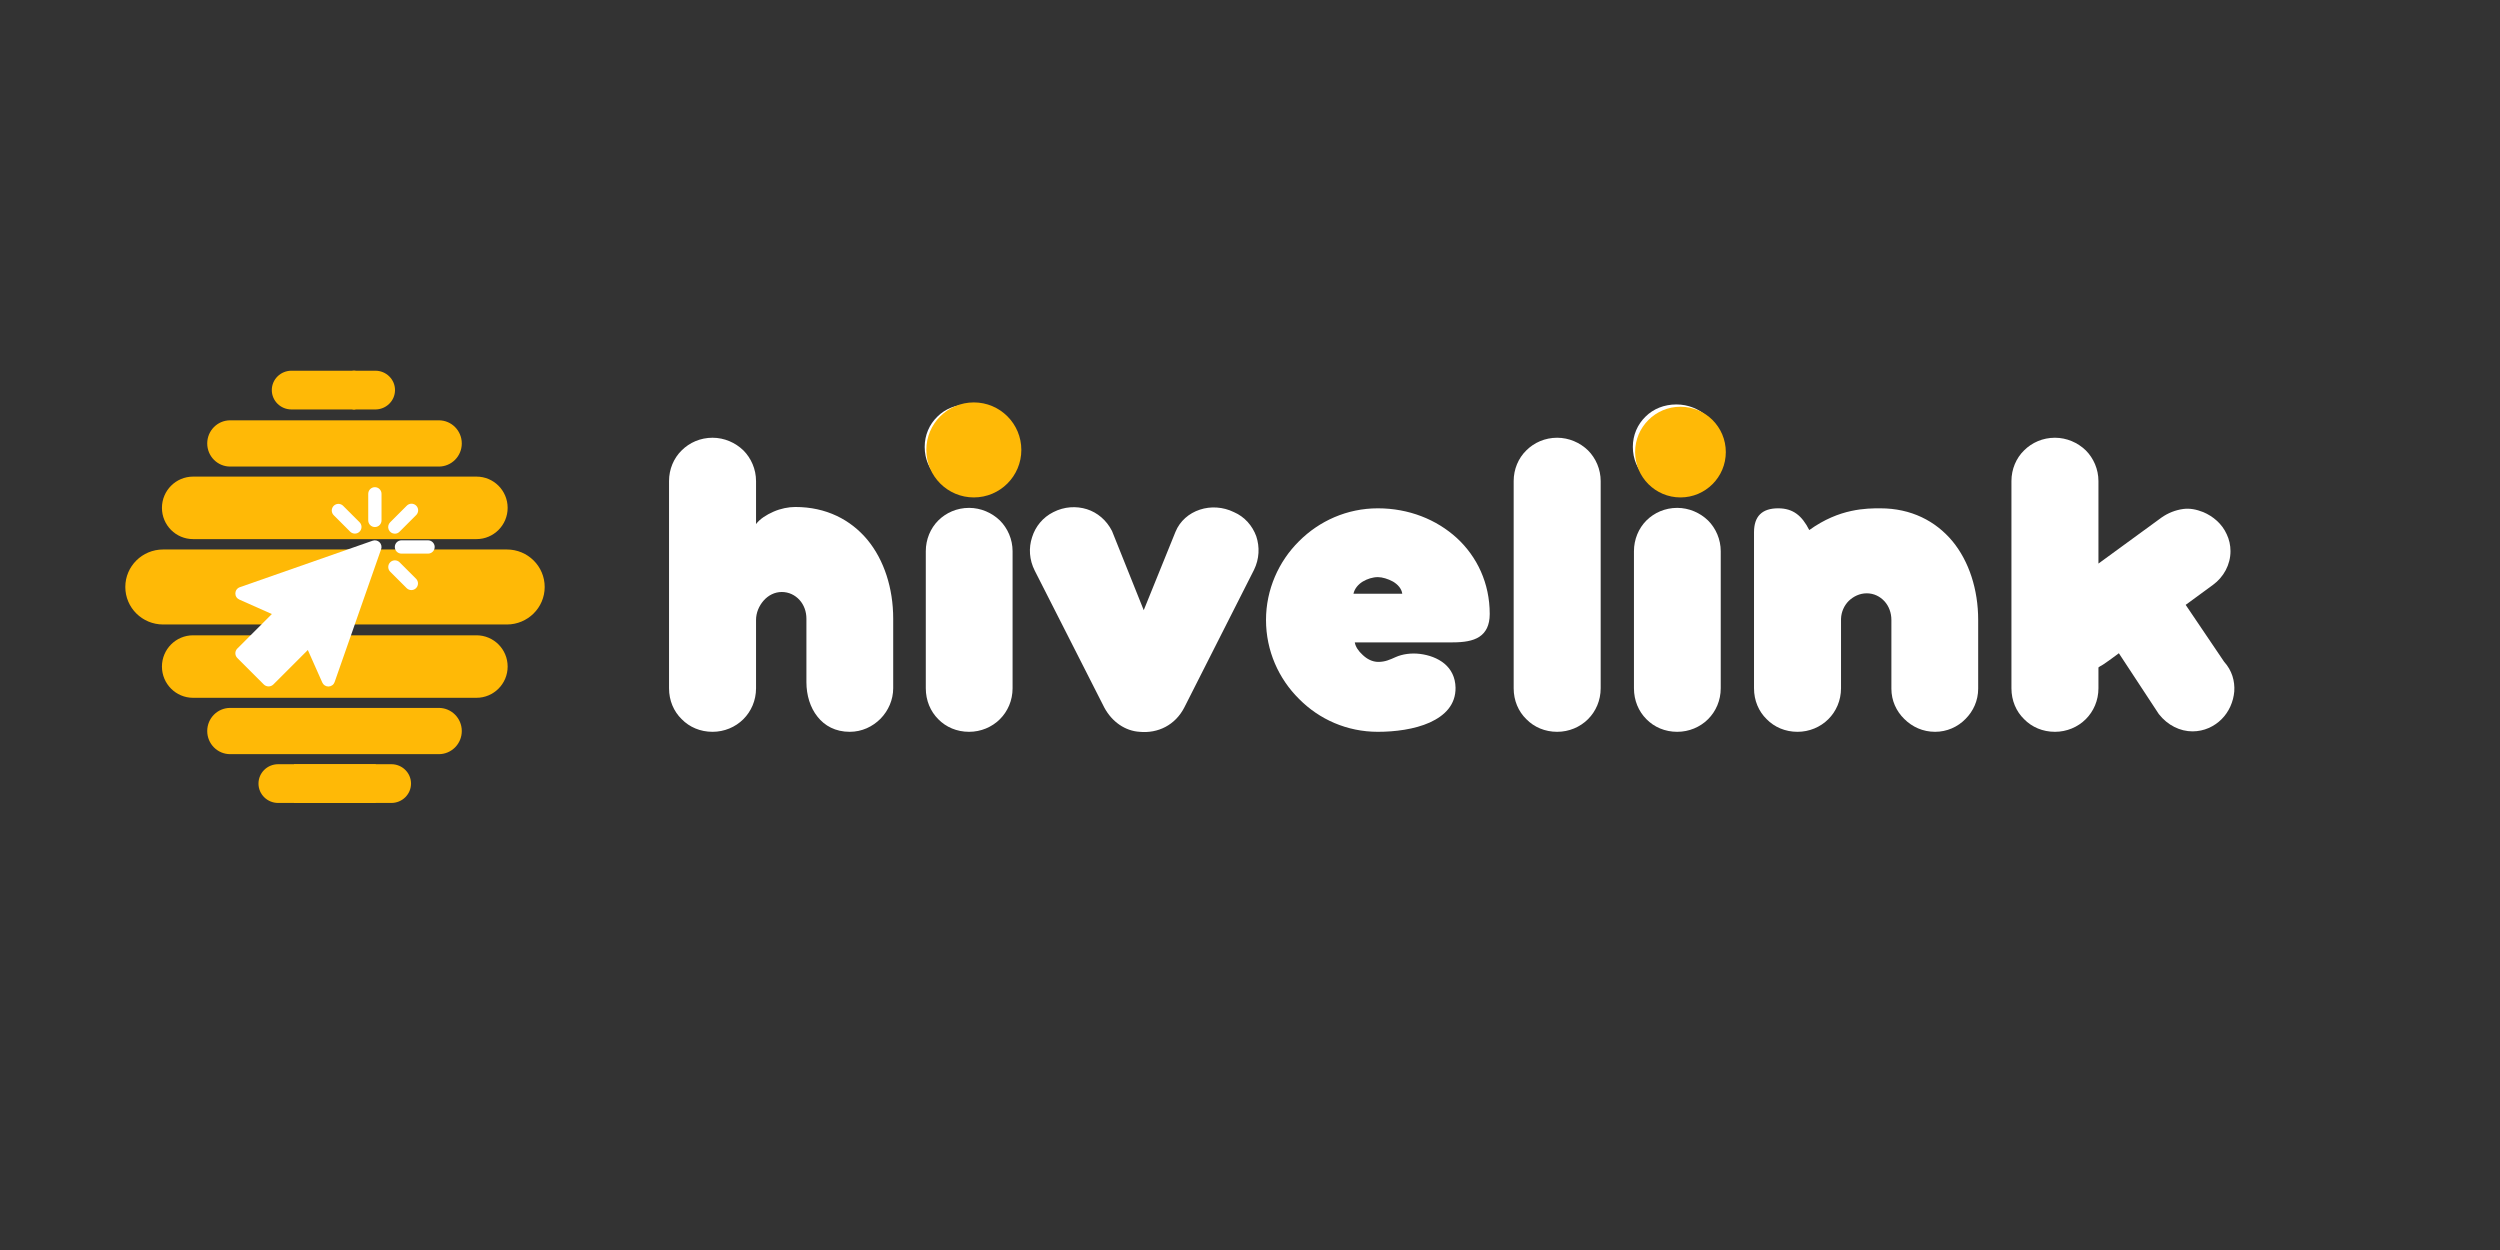 <svg xmlns="http://www.w3.org/2000/svg" xmlns:xlink="http://www.w3.org/1999/xlink" width="2000" zoomAndPan="magnify" viewBox="0 0 1500 750" height="1000" preserveAspectRatio="xMidYMid meet" version="1.0"><rect x="0" y="0" width="1500" height="750" fill="#333333" stroke="none"/><defs><g/><clipPath id="4e97304332"><path d="M 75 329.691 L 327 329.691 L 327 374.691 L 75 374.691 Z M 75 329.691 " clip-rule="nonzero"/></clipPath><clipPath id="c312b4732c"><path d="M 97 285.965 L 304.75 285.965 L 304.75 323.465 L 97 323.465 Z M 97 285.965 " clip-rule="nonzero"/></clipPath><clipPath id="6791ea3f48"><path d="M 97 381.18 L 304.75 381.18 L 304.75 418.68 L 97 418.68 Z M 97 381.18 " clip-rule="nonzero"/></clipPath><clipPath id="369e03e95c"><path d="M 124.203 252.191 L 277.203 252.191 L 277.203 279.941 L 124.203 279.941 Z M 124.203 252.191 " clip-rule="nonzero"/></clipPath><clipPath id="04d307fee5"><path d="M 124.203 424.746 L 277.203 424.746 L 277.203 452.496 L 124.203 452.496 Z M 124.203 424.746 " clip-rule="nonzero"/></clipPath><clipPath id="034110a66a"><path d="M 155 458.523 L 225.473 458.523 L 225.473 481.773 L 155 481.773 Z M 155 458.523 " clip-rule="nonzero"/></clipPath><clipPath id="0f53e95017"><path d="M 176.395 458.523 L 246.73 458.523 L 246.73 481.773 L 176.395 481.773 Z M 176.395 458.523 " clip-rule="nonzero"/></clipPath><clipPath id="2cc409c9db"><path d="M 211.562 222.426 L 237.062 222.426 L 237.062 245.676 L 211.562 245.676 Z M 211.562 222.426 " clip-rule="nonzero"/></clipPath><clipPath id="56626114d5"><path d="M 163 222.426 L 213.219 222.426 L 213.219 245.676 L 163 245.676 Z M 163 222.426 " clip-rule="nonzero"/></clipPath><clipPath id="28fd5734e6"><path d="M 220 292.301 L 229 292.301 L 229 317 L 220 317 Z M 220 292.301 " clip-rule="nonzero"/></clipPath><clipPath id="3e8f20b59a"><path d="M 236 324 L 260.809 324 L 260.809 333 L 236 333 Z M 236 324 " clip-rule="nonzero"/></clipPath><clipPath id="4ab840ce8b"><path d="M 555.793 241.449 L 612.801 241.449 L 612.801 298.457 L 555.793 298.457 Z M 555.793 241.449 " clip-rule="nonzero"/></clipPath><clipPath id="5b5bd86d7b"><path d="M 584.297 241.449 C 568.555 241.449 555.793 254.211 555.793 269.953 C 555.793 285.695 568.555 298.457 584.297 298.457 C 600.039 298.457 612.801 285.695 612.801 269.953 C 612.801 254.211 600.039 241.449 584.297 241.449 " clip-rule="nonzero"/></clipPath><clipPath id="48f81f05c3"><path d="M 981.07 244.039 L 1035.488 244.039 L 1035.488 298.457 L 981.07 298.457 Z M 981.07 244.039 " clip-rule="nonzero"/></clipPath><clipPath id="373c725685"><path d="M 1008.277 244.039 C 993.25 244.039 981.07 256.219 981.07 271.246 C 981.07 286.273 993.25 298.457 1008.277 298.457 C 1023.305 298.457 1035.488 286.273 1035.488 271.246 C 1035.488 256.219 1023.305 244.039 1008.277 244.039 " clip-rule="nonzero"/></clipPath></defs><g clip-path="url(#4e97304332)"><path fill="#ffb906" d="M 304.133 374.691 L 97.867 374.691 C 85.328 374.691 75.188 364.629 75.188 352.191 C 75.188 339.754 85.328 329.691 97.867 329.691 L 304.133 329.691 C 316.672 329.691 326.812 339.754 326.812 352.191 C 326.812 364.629 316.637 374.691 304.133 374.691 Z M 304.133 374.691 " fill-opacity="1" fill-rule="nonzero"/></g><g clip-path="url(#c312b4732c)"><path fill="#ffb906" d="M 285.891 323.465 L 115.859 323.465 C 105.527 323.465 97.164 315.082 97.164 304.715 C 97.164 294.352 105.527 285.965 115.859 285.965 L 285.891 285.965 C 296.227 285.965 304.586 294.352 304.586 304.715 C 304.586 315.082 296.199 323.465 285.891 323.465 Z M 285.891 323.465 " fill-opacity="1" fill-rule="nonzero"/></g><g clip-path="url(#6791ea3f48)"><path fill="#ffb906" d="M 285.891 418.68 L 115.859 418.68 C 105.527 418.68 97.164 410.297 97.164 399.93 C 97.164 389.566 105.527 381.18 115.859 381.18 L 285.891 381.18 C 296.227 381.18 304.586 389.566 304.586 399.93 C 304.586 410.297 296.199 418.68 285.891 418.68 Z M 285.891 418.68 " fill-opacity="1" fill-rule="nonzero"/></g><g clip-path="url(#369e03e95c)"><path fill="#ffb906" d="M 263.305 279.941 L 138.102 279.941 C 130.492 279.941 124.336 273.738 124.336 266.066 C 124.336 258.398 130.492 252.191 138.102 252.191 L 263.305 252.191 C 270.918 252.191 277.074 258.398 277.074 266.066 C 277.074 273.738 270.895 279.941 263.305 279.941 Z M 263.305 279.941 " fill-opacity="1" fill-rule="nonzero"/></g><g clip-path="url(#04d307fee5)"><path fill="#ffb906" d="M 263.305 452.496 L 138.102 452.496 C 130.492 452.496 124.336 446.293 124.336 438.621 C 124.336 430.953 130.492 424.746 138.102 424.746 L 263.305 424.746 C 270.918 424.746 277.074 430.953 277.074 438.621 C 277.074 446.293 270.895 452.496 263.305 452.496 Z M 263.305 452.496 " fill-opacity="1" fill-rule="nonzero"/></g><g clip-path="url(#034110a66a)"><path fill="#ffb906" d="M 274.301 481.773 L 166.898 481.773 C 160.371 481.773 155.09 476.574 155.09 470.148 C 155.09 463.723 160.371 458.523 166.898 458.523 L 274.301 458.523 C 280.828 458.523 286.109 463.723 286.109 470.148 C 286.109 476.574 280.809 481.773 274.301 481.773 Z M 274.301 481.773 " fill-opacity="1" fill-rule="nonzero"/></g><g clip-path="url(#0f53e95017)"><path fill="#ffb906" d="M 127.406 481.773 L 234.809 481.773 C 241.336 481.773 246.617 476.574 246.617 470.148 C 246.617 463.723 241.336 458.523 234.809 458.523 L 127.406 458.523 C 120.879 458.523 115.598 463.723 115.598 470.148 C 115.598 476.574 120.898 481.773 127.406 481.773 Z M 127.406 481.773 " fill-opacity="1" fill-rule="nonzero"/></g><g clip-path="url(#2cc409c9db)"><path fill="#ffb906" d="M 225.199 245.676 L 117.797 245.676 C 111.27 245.676 105.988 240.477 105.988 234.051 C 105.988 227.625 111.27 222.426 117.797 222.426 L 225.199 222.426 C 231.727 222.426 237.008 227.625 237.008 234.051 C 237.008 240.477 231.707 245.676 225.199 245.676 Z M 225.199 245.676 " fill-opacity="1" fill-rule="nonzero"/></g><g clip-path="url(#56626114d5)"><path fill="#ffb906" d="M 282.293 245.676 L 174.895 245.676 C 168.363 245.676 163.082 240.477 163.082 234.051 C 163.082 227.625 168.363 222.426 174.895 222.426 L 282.293 222.426 C 288.82 222.426 294.102 227.625 294.102 234.051 C 294.102 240.477 288.805 245.676 282.293 245.676 Z M 282.293 245.676 " fill-opacity="1" fill-rule="nonzero"/></g><g clip-path="url(#28fd5734e6)"><path fill="#ffffff" d="M 224.93 292.301 C 224.668 292.301 224.406 292.328 224.152 292.379 C 223.895 292.43 223.645 292.504 223.402 292.605 C 223.16 292.707 222.934 292.828 222.715 292.973 C 222.496 293.121 222.297 293.285 222.109 293.469 C 221.926 293.656 221.758 293.855 221.613 294.074 C 221.469 294.293 221.348 294.523 221.246 294.762 C 221.145 295.004 221.07 295.254 221.02 295.512 C 220.969 295.77 220.941 296.027 220.941 296.289 L 220.941 312.234 C 220.941 312.496 220.969 312.758 221.02 313.016 C 221.07 313.27 221.145 313.52 221.246 313.762 C 221.348 314.004 221.469 314.234 221.613 314.449 C 221.758 314.668 221.926 314.871 222.109 315.055 C 222.297 315.238 222.496 315.406 222.715 315.551 C 222.934 315.695 223.16 315.82 223.402 315.918 C 223.645 316.02 223.895 316.094 224.152 316.145 C 224.406 316.195 224.668 316.223 224.93 316.223 C 225.191 316.223 225.449 316.195 225.707 316.145 C 225.965 316.094 226.211 316.02 226.453 315.918 C 226.695 315.82 226.926 315.695 227.145 315.551 C 227.363 315.406 227.562 315.238 227.746 315.055 C 227.934 314.871 228.098 314.668 228.242 314.449 C 228.391 314.234 228.512 314.004 228.613 313.762 C 228.711 313.52 228.789 313.27 228.84 313.016 C 228.891 312.758 228.914 312.496 228.914 312.234 L 228.914 296.289 C 228.914 296.027 228.891 295.77 228.84 295.512 C 228.789 295.254 228.711 295.004 228.613 294.762 C 228.512 294.523 228.391 294.293 228.242 294.074 C 228.098 293.855 227.934 293.656 227.746 293.469 C 227.562 293.285 227.363 293.121 227.145 292.973 C 226.926 292.828 226.695 292.707 226.453 292.605 C 226.211 292.504 225.965 292.43 225.707 292.379 C 225.449 292.328 225.191 292.301 224.93 292.301 Z M 224.93 292.301 " fill-opacity="1" fill-rule="nonzero"/></g><g clip-path="url(#3e8f20b59a)"><path fill="#ffffff" d="M 256.824 324.195 L 240.875 324.195 C 240.613 324.195 240.355 324.223 240.098 324.273 C 239.84 324.324 239.594 324.398 239.352 324.5 C 239.109 324.602 238.879 324.723 238.66 324.867 C 238.441 325.012 238.242 325.18 238.059 325.363 C 237.871 325.551 237.707 325.75 237.562 325.969 C 237.414 326.188 237.293 326.414 237.191 326.656 C 237.094 326.898 237.016 327.148 236.965 327.406 C 236.914 327.66 236.891 327.922 236.891 328.184 C 236.891 328.445 236.914 328.703 236.965 328.961 C 237.016 329.219 237.094 329.465 237.191 329.707 C 237.293 329.949 237.414 330.18 237.562 330.398 C 237.707 330.617 237.871 330.816 238.059 331 C 238.242 331.188 238.441 331.352 238.66 331.496 C 238.879 331.645 239.109 331.766 239.352 331.867 C 239.594 331.965 239.84 332.043 240.098 332.094 C 240.355 332.145 240.613 332.168 240.875 332.168 L 256.824 332.168 C 257.086 332.168 257.344 332.145 257.602 332.094 C 257.855 332.043 258.105 331.965 258.348 331.867 C 258.59 331.766 258.82 331.645 259.039 331.496 C 259.254 331.352 259.457 331.188 259.641 331 C 259.828 330.816 259.992 330.617 260.137 330.398 C 260.281 330.18 260.406 329.949 260.504 329.707 C 260.605 329.465 260.68 329.219 260.734 328.961 C 260.785 328.703 260.809 328.445 260.809 328.184 C 260.809 327.922 260.785 327.66 260.734 327.406 C 260.68 327.148 260.605 326.898 260.504 326.656 C 260.406 326.414 260.281 326.188 260.137 325.969 C 259.992 325.75 259.828 325.551 259.641 325.363 C 259.457 325.18 259.254 325.012 259.039 324.867 C 258.82 324.723 258.59 324.602 258.348 324.5 C 258.105 324.398 257.855 324.324 257.602 324.273 C 257.344 324.223 257.086 324.195 256.824 324.195 Z M 256.824 324.195 " fill-opacity="1" fill-rule="nonzero"/></g><path fill="#ffffff" d="M 239.707 337.324 C 239.332 336.961 238.902 336.684 238.414 336.488 C 237.93 336.297 237.426 336.199 236.902 336.207 C 236.379 336.211 235.879 336.312 235.395 336.516 C 234.914 336.719 234.488 337.004 234.117 337.371 C 233.75 337.742 233.465 338.168 233.262 338.648 C 233.059 339.133 232.957 339.633 232.953 340.156 C 232.945 340.68 233.043 341.184 233.234 341.668 C 233.43 342.156 233.707 342.586 234.07 342.961 L 244.039 352.93 C 244.414 353.293 244.844 353.57 245.328 353.762 C 245.816 353.957 246.32 354.051 246.84 354.047 C 247.363 354.043 247.867 353.938 248.348 353.738 C 248.832 353.535 249.258 353.25 249.625 352.879 C 249.996 352.512 250.281 352.086 250.484 351.602 C 250.684 351.121 250.789 350.617 250.793 350.094 C 250.797 349.574 250.703 349.07 250.508 348.582 C 250.316 348.098 250.039 347.668 249.676 347.293 Z M 239.707 337.324 " fill-opacity="1" fill-rule="nonzero"/><path fill="#ffffff" d="M 210.148 319.043 C 210.527 319.406 210.957 319.684 211.441 319.875 C 211.926 320.07 212.434 320.164 212.953 320.16 C 213.477 320.156 213.98 320.051 214.461 319.852 C 214.945 319.648 215.371 319.363 215.738 318.992 C 216.109 318.625 216.395 318.199 216.598 317.715 C 216.797 317.234 216.902 316.73 216.906 316.207 C 216.91 315.688 216.816 315.18 216.621 314.695 C 216.43 314.211 216.152 313.781 215.789 313.402 L 205.82 303.438 C 205.445 303.074 205.016 302.797 204.527 302.602 C 204.043 302.41 203.539 302.312 203.016 302.316 C 202.492 302.324 201.992 302.426 201.508 302.629 C 201.027 302.832 200.602 303.117 200.23 303.484 C 199.863 303.855 199.578 304.281 199.375 304.762 C 199.172 305.246 199.07 305.746 199.062 306.27 C 199.059 306.793 199.156 307.297 199.348 307.781 C 199.543 308.27 199.82 308.699 200.184 309.074 Z M 210.148 319.043 " fill-opacity="1" fill-rule="nonzero"/><path fill="#ffffff" d="M 236.891 320.211 C 237.988 320.211 238.93 319.82 239.707 319.043 L 249.676 309.074 C 249.863 308.891 250.035 308.691 250.188 308.473 C 250.336 308.254 250.465 308.023 250.566 307.781 C 250.672 307.539 250.75 307.285 250.805 307.027 C 250.859 306.77 250.891 306.508 250.891 306.242 C 250.895 305.977 250.871 305.715 250.82 305.453 C 250.77 305.195 250.695 304.941 250.594 304.695 C 250.496 304.453 250.371 304.219 250.223 304 C 250.078 303.777 249.91 303.574 249.723 303.387 C 249.535 303.199 249.332 303.035 249.113 302.887 C 248.891 302.742 248.66 302.617 248.414 302.516 C 248.168 302.418 247.918 302.34 247.656 302.293 C 247.398 302.242 247.137 302.219 246.871 302.219 C 246.605 302.223 246.344 302.25 246.086 302.305 C 245.824 302.359 245.574 302.438 245.332 302.543 C 245.09 302.648 244.859 302.777 244.641 302.926 C 244.422 303.078 244.223 303.246 244.039 303.438 L 234.07 313.402 C 233.793 313.684 233.559 313.996 233.375 314.344 C 233.188 314.691 233.055 315.059 232.98 315.445 C 232.902 315.832 232.883 316.223 232.922 316.613 C 232.961 317.004 233.055 317.383 233.207 317.75 C 233.359 318.113 233.559 318.445 233.809 318.75 C 234.059 319.055 234.348 319.316 234.676 319.539 C 235.004 319.758 235.355 319.922 235.73 320.039 C 236.109 320.152 236.496 320.211 236.891 320.211 Z M 236.891 320.211 " fill-opacity="1" fill-rule="nonzero"/><path fill="#ffffff" d="M 223.613 324.418 L 143.879 352.328 C 143.5 352.457 143.152 352.641 142.832 352.879 C 142.508 353.117 142.23 353.395 141.992 353.715 C 141.754 354.039 141.566 354.387 141.434 354.762 C 141.301 355.141 141.227 355.527 141.211 355.926 C 141.195 356.328 141.238 356.719 141.34 357.105 C 141.441 357.492 141.598 357.855 141.809 358.195 C 142.02 358.535 142.273 358.836 142.578 359.098 C 142.879 359.359 143.211 359.57 143.574 359.734 L 163.109 368.414 L 142.379 389.145 C 142.195 389.328 142.031 389.531 141.883 389.746 C 141.738 389.965 141.617 390.195 141.516 390.438 C 141.418 390.68 141.34 390.93 141.289 391.184 C 141.238 391.441 141.211 391.699 141.211 391.961 C 141.211 392.223 141.238 392.484 141.289 392.738 C 141.34 392.996 141.418 393.246 141.516 393.488 C 141.617 393.73 141.738 393.961 141.883 394.176 C 142.031 394.395 142.195 394.598 142.379 394.781 L 158.328 410.727 C 158.707 411.086 159.141 411.363 159.629 411.559 C 160.117 411.754 160.621 411.848 161.145 411.848 C 161.668 411.848 162.176 411.754 162.664 411.559 C 163.148 411.363 163.582 411.086 163.965 410.727 L 184.695 389.996 L 193.379 409.531 C 193.535 409.883 193.738 410.207 193.988 410.5 C 194.238 410.797 194.523 411.047 194.848 411.258 C 195.172 411.469 195.52 411.629 195.887 411.738 C 196.258 411.848 196.637 411.902 197.023 411.902 L 197.184 411.902 C 197.582 411.887 197.969 411.812 198.344 411.68 C 198.719 411.543 199.066 411.359 199.387 411.121 C 199.707 410.887 199.984 410.605 200.223 410.285 C 200.457 409.965 200.641 409.617 200.773 409.242 L 228.68 329.508 C 228.934 328.785 228.977 328.047 228.805 327.301 C 228.637 326.555 228.281 325.91 227.738 325.367 C 227.199 324.828 226.555 324.469 225.805 324.301 C 225.059 324.129 224.324 324.172 223.602 324.422 Z M 223.613 324.418 " fill-opacity="1" fill-rule="nonzero"/><g fill="#ffffff" fill-opacity="1"><g transform="translate(387.572, 436.424)"><g><path d="M 13.848 -23.438 C 13.848 -16.113 16.645 -9.586 21.441 -4.926 C 26.102 -0.133 32.625 2.664 39.949 2.664 C 47.008 2.664 53.664 -0.133 58.461 -4.926 C 63.121 -9.586 66.051 -16.113 66.051 -23.438 L 66.051 -64.453 C 66.051 -68.715 67.781 -72.84 70.578 -76.039 C 73.375 -79.234 77.234 -81.23 81.496 -81.23 C 85.758 -81.23 89.488 -79.367 92.148 -76.438 C 94.812 -73.508 96.277 -69.512 96.277 -65.25 L 96.277 -27.164 C 96.277 -19.309 98.543 -11.852 102.938 -6.391 C 107.199 -0.934 113.723 2.664 122.246 2.664 C 129.57 2.664 135.961 -0.398 140.754 -5.195 C 145.418 -9.988 148.348 -16.512 148.348 -23.438 L 148.348 -65.25 C 148.348 -83.496 142.887 -100.406 132.898 -112.523 C 122.777 -124.641 108.129 -132.234 89.621 -132.234 C 85.492 -132.234 80.832 -131.301 76.57 -129.438 C 72.309 -127.57 68.312 -125.043 66.051 -121.98 L 66.051 -147.812 C 66.051 -154.871 63.121 -161.527 58.461 -166.191 C 53.664 -170.852 47.008 -173.781 39.949 -173.781 C 32.625 -173.781 26.102 -170.852 21.441 -166.191 C 16.645 -161.527 13.848 -154.871 13.848 -147.812 Z M 13.848 -23.438 "/></g></g></g><g fill="#ffffff" fill-opacity="1"><g transform="translate(541.631, 436.424)"><g><path d="M 13.184 -168.32 C 13.184 -160.996 15.98 -154.605 20.773 -150.078 C 25.434 -145.551 31.961 -142.754 39.285 -142.754 C 46.34 -142.754 53 -145.551 57.793 -150.078 C 62.453 -154.605 65.383 -160.996 65.383 -168.32 C 65.383 -175.379 62.453 -181.77 57.793 -186.43 C 53 -191.094 46.34 -193.754 39.285 -193.754 C 31.961 -193.754 25.434 -191.094 20.773 -186.43 C 15.98 -181.77 13.184 -175.379 13.184 -168.32 Z M 13.848 -23.438 C 13.848 -16.113 16.645 -9.586 21.305 -4.926 C 25.969 -0.133 32.492 2.664 39.816 2.664 C 46.875 2.664 53.531 -0.133 58.328 -4.926 C 62.988 -9.586 65.918 -16.113 65.918 -23.438 L 65.918 -105.734 C 65.918 -112.789 62.988 -119.449 58.328 -124.109 C 53.531 -128.77 46.875 -131.699 39.816 -131.699 C 32.492 -131.699 25.969 -128.77 21.305 -124.109 C 16.645 -119.449 13.848 -112.789 13.848 -105.734 Z M 13.848 -23.438 "/></g></g></g><g fill="#ffffff" fill-opacity="1"><g transform="translate(613.666, 436.424)"><g><path d="M 138.758 -94.547 C 141.953 -101.074 142.219 -108.262 140.09 -114.656 C 137.824 -120.914 133.164 -126.375 126.641 -129.172 C 120.113 -132.367 112.656 -132.766 106.266 -130.637 C 99.742 -128.504 94.281 -123.844 91.617 -117.32 L 72.574 -70.312 L 53.531 -117.852 C 50.203 -124.375 44.742 -128.902 38.484 -130.902 C 32.094 -132.898 24.902 -132.5 18.375 -129.172 C 11.984 -125.973 7.59 -120.516 5.594 -114.121 C 3.461 -107.73 3.863 -100.539 7.191 -94.016 L 49.004 -11.719 C 53.664 -3.195 61.523 2.129 70.043 2.664 C 81.098 3.73 91.484 -1.332 96.945 -11.984 Z M 138.758 -94.547 "/></g></g></g><g fill="#ffffff" fill-opacity="1"><g transform="translate(751.347, 436.424)"><g><path d="M 75.371 2.664 C 85.625 2.664 97.344 1.199 106.531 -2.93 C 115.586 -7.059 122.113 -13.582 121.98 -23.836 C 121.848 -30.094 119.316 -34.891 115.32 -38.219 C 111.324 -41.547 106 -43.41 100.672 -44.078 C 95.348 -44.742 90.02 -43.945 86.156 -42.215 C 82.562 -40.617 79.766 -39.285 75.637 -39.285 C 72.043 -39.285 68.848 -41.016 66.316 -43.41 C 63.652 -45.809 61.922 -48.473 61.523 -51.004 L 120.25 -51.004 C 126.773 -51.004 132.367 -51.801 136.227 -54.332 C 140.09 -56.863 142.488 -61.121 142.488 -68.047 C 142.488 -86.559 134.895 -102.402 122.777 -113.59 C 110.527 -124.777 93.883 -131.434 75.371 -131.434 C 56.863 -131.434 40.215 -123.844 28.098 -111.727 C 15.848 -99.609 8.258 -82.695 8.258 -64.453 C 8.258 -45.941 15.848 -29.164 28.098 -17.047 C 40.215 -4.793 56.863 2.664 75.371 2.664 Z M 75.371 -90.152 C 78.035 -90.152 81.496 -89.086 84.426 -87.488 C 87.355 -85.758 89.621 -83.227 90.02 -80.164 L 60.723 -80.164 C 61.391 -83.227 63.52 -85.758 66.316 -87.488 C 68.98 -89.086 72.309 -90.152 75.371 -90.152 Z M 75.371 -90.152 "/></g></g></g><g fill="#ffffff" fill-opacity="1"><g transform="translate(894.354, 436.424)"><g><path d="M 13.848 -23.438 C 13.848 -16.113 16.645 -9.586 21.441 -4.926 C 26.102 -0.133 32.625 2.664 39.949 2.664 C 47.008 2.664 53.664 -0.133 58.461 -4.926 C 63.121 -9.586 66.051 -16.113 66.051 -23.438 L 66.051 -147.812 C 66.051 -154.871 63.121 -161.527 58.461 -166.191 C 53.664 -170.852 47.008 -173.781 39.949 -173.781 C 32.625 -173.781 26.102 -170.852 21.441 -166.191 C 16.645 -161.527 13.848 -154.871 13.848 -147.812 Z M 13.848 -23.438 "/></g></g></g><g fill="#ffffff" fill-opacity="1"><g transform="translate(966.523, 436.424)"><g><path d="M 13.184 -168.32 C 13.184 -160.996 15.98 -154.605 20.773 -150.078 C 25.434 -145.551 31.961 -142.754 39.285 -142.754 C 46.34 -142.754 53 -145.551 57.793 -150.078 C 62.453 -154.605 65.383 -160.996 65.383 -168.32 C 65.383 -175.379 62.453 -181.77 57.793 -186.43 C 53 -191.094 46.34 -193.754 39.285 -193.754 C 31.961 -193.754 25.434 -191.094 20.773 -186.43 C 15.98 -181.77 13.184 -175.379 13.184 -168.32 Z M 13.848 -23.438 C 13.848 -16.113 16.645 -9.586 21.305 -4.926 C 25.969 -0.133 32.492 2.664 39.816 2.664 C 46.875 2.664 53.531 -0.133 58.328 -4.926 C 62.988 -9.586 65.918 -16.113 65.918 -23.438 L 65.918 -105.734 C 65.918 -112.789 62.988 -119.449 58.328 -124.109 C 53.531 -128.77 46.875 -131.699 39.816 -131.699 C 32.492 -131.699 25.969 -128.77 21.305 -124.109 C 16.645 -119.449 13.848 -112.789 13.848 -105.734 Z M 13.848 -23.438 "/></g></g></g><g fill="#ffffff" fill-opacity="1"><g transform="translate(1038.558, 436.424)"><g><path d="M 13.848 -23.438 C 13.848 -16.113 16.645 -9.586 21.441 -4.926 C 26.102 -0.133 32.625 2.664 39.949 2.664 C 47.008 2.664 53.664 -0.133 58.461 -4.926 C 63.121 -9.586 66.051 -16.113 66.051 -23.438 L 66.051 -65.117 C 66.184 -69.246 67.914 -73.109 70.711 -75.902 C 73.508 -78.566 77.234 -80.434 81.496 -80.434 C 85.758 -80.434 89.488 -78.566 92.148 -75.637 C 94.812 -72.707 96.277 -68.715 96.277 -64.453 L 96.277 -23.172 C 96.277 -16.113 99.207 -9.723 104 -5.059 C 108.797 -0.266 115.188 2.664 122.512 2.664 C 129.57 2.664 136.094 -0.266 140.754 -5.059 C 145.418 -9.723 148.348 -16.113 148.348 -23.172 L 148.348 -64.453 C 148.348 -82.695 142.887 -99.609 132.898 -111.727 C 122.777 -123.844 108.129 -131.434 89.621 -131.434 C 85.492 -131.434 79.5 -131.434 72.176 -129.836 C 64.719 -128.238 56.062 -124.91 47.008 -118.383 C 42.613 -127.039 37.285 -131.434 28.363 -131.434 C 18.645 -131.434 13.848 -126.641 13.848 -117.051 Z M 13.848 -23.438 "/></g></g></g><g fill="#ffffff" fill-opacity="1"><g transform="translate(1193.017, 436.424)"><g><path d="M 13.848 -23.438 C 13.848 -16.113 16.645 -9.586 21.441 -4.926 C 26.102 -0.133 32.625 2.664 39.949 2.664 C 47.008 2.664 53.664 -0.133 58.461 -4.926 C 63.121 -9.586 66.051 -16.113 66.051 -23.438 L 66.051 -35.953 C 66.316 -36.086 66.582 -36.355 66.98 -36.621 C 67.383 -36.754 67.914 -37.152 68.848 -37.688 C 69.645 -38.219 70.844 -39.016 72.309 -40.082 L 78.301 -44.477 L 102.27 -7.988 C 107.598 -1.199 115.055 2.398 122.512 2.398 C 129.438 2.398 135.562 -0.531 139.957 -4.926 C 144.352 -9.32 147.016 -15.312 147.547 -21.574 C 147.945 -27.832 146.215 -34.09 141.422 -39.418 L 118.383 -73.508 L 134.762 -85.492 C 141.156 -90.152 145.281 -97.609 145.281 -105.734 C 145.281 -109.328 144.484 -112.789 143.02 -115.855 C 140.223 -122.113 134.895 -126.641 128.902 -129.172 C 124.777 -130.77 121.047 -131.566 116.918 -131.035 C 112.125 -130.367 107.863 -128.637 104 -125.973 L 66.051 -98.277 L 66.051 -147.812 C 66.051 -154.871 63.121 -161.527 58.461 -166.191 C 53.664 -170.852 47.008 -173.781 39.949 -173.781 C 32.625 -173.781 26.102 -170.852 21.441 -166.191 C 16.645 -161.527 13.848 -154.871 13.848 -147.812 Z M 13.848 -23.438 "/></g></g></g><g fill="#ffffff" fill-opacity="1"><g transform="translate(1338.278, 436.424)"><g/></g></g><g clip-path="url(#4ab840ce8b)"><g clip-path="url(#5b5bd86d7b)"><path fill="#ffb906" d="M 555.793 241.449 L 612.801 241.449 L 612.801 298.457 L 555.793 298.457 Z M 555.793 241.449 " fill-opacity="1" fill-rule="nonzero"/></g></g><g clip-path="url(#48f81f05c3)"><g clip-path="url(#373c725685)"><path fill="#ffb906" d="M 981.07 244.039 L 1035.488 244.039 L 1035.488 298.457 L 981.07 298.457 Z M 981.07 244.039 " fill-opacity="1" fill-rule="nonzero"/></g></g></svg>